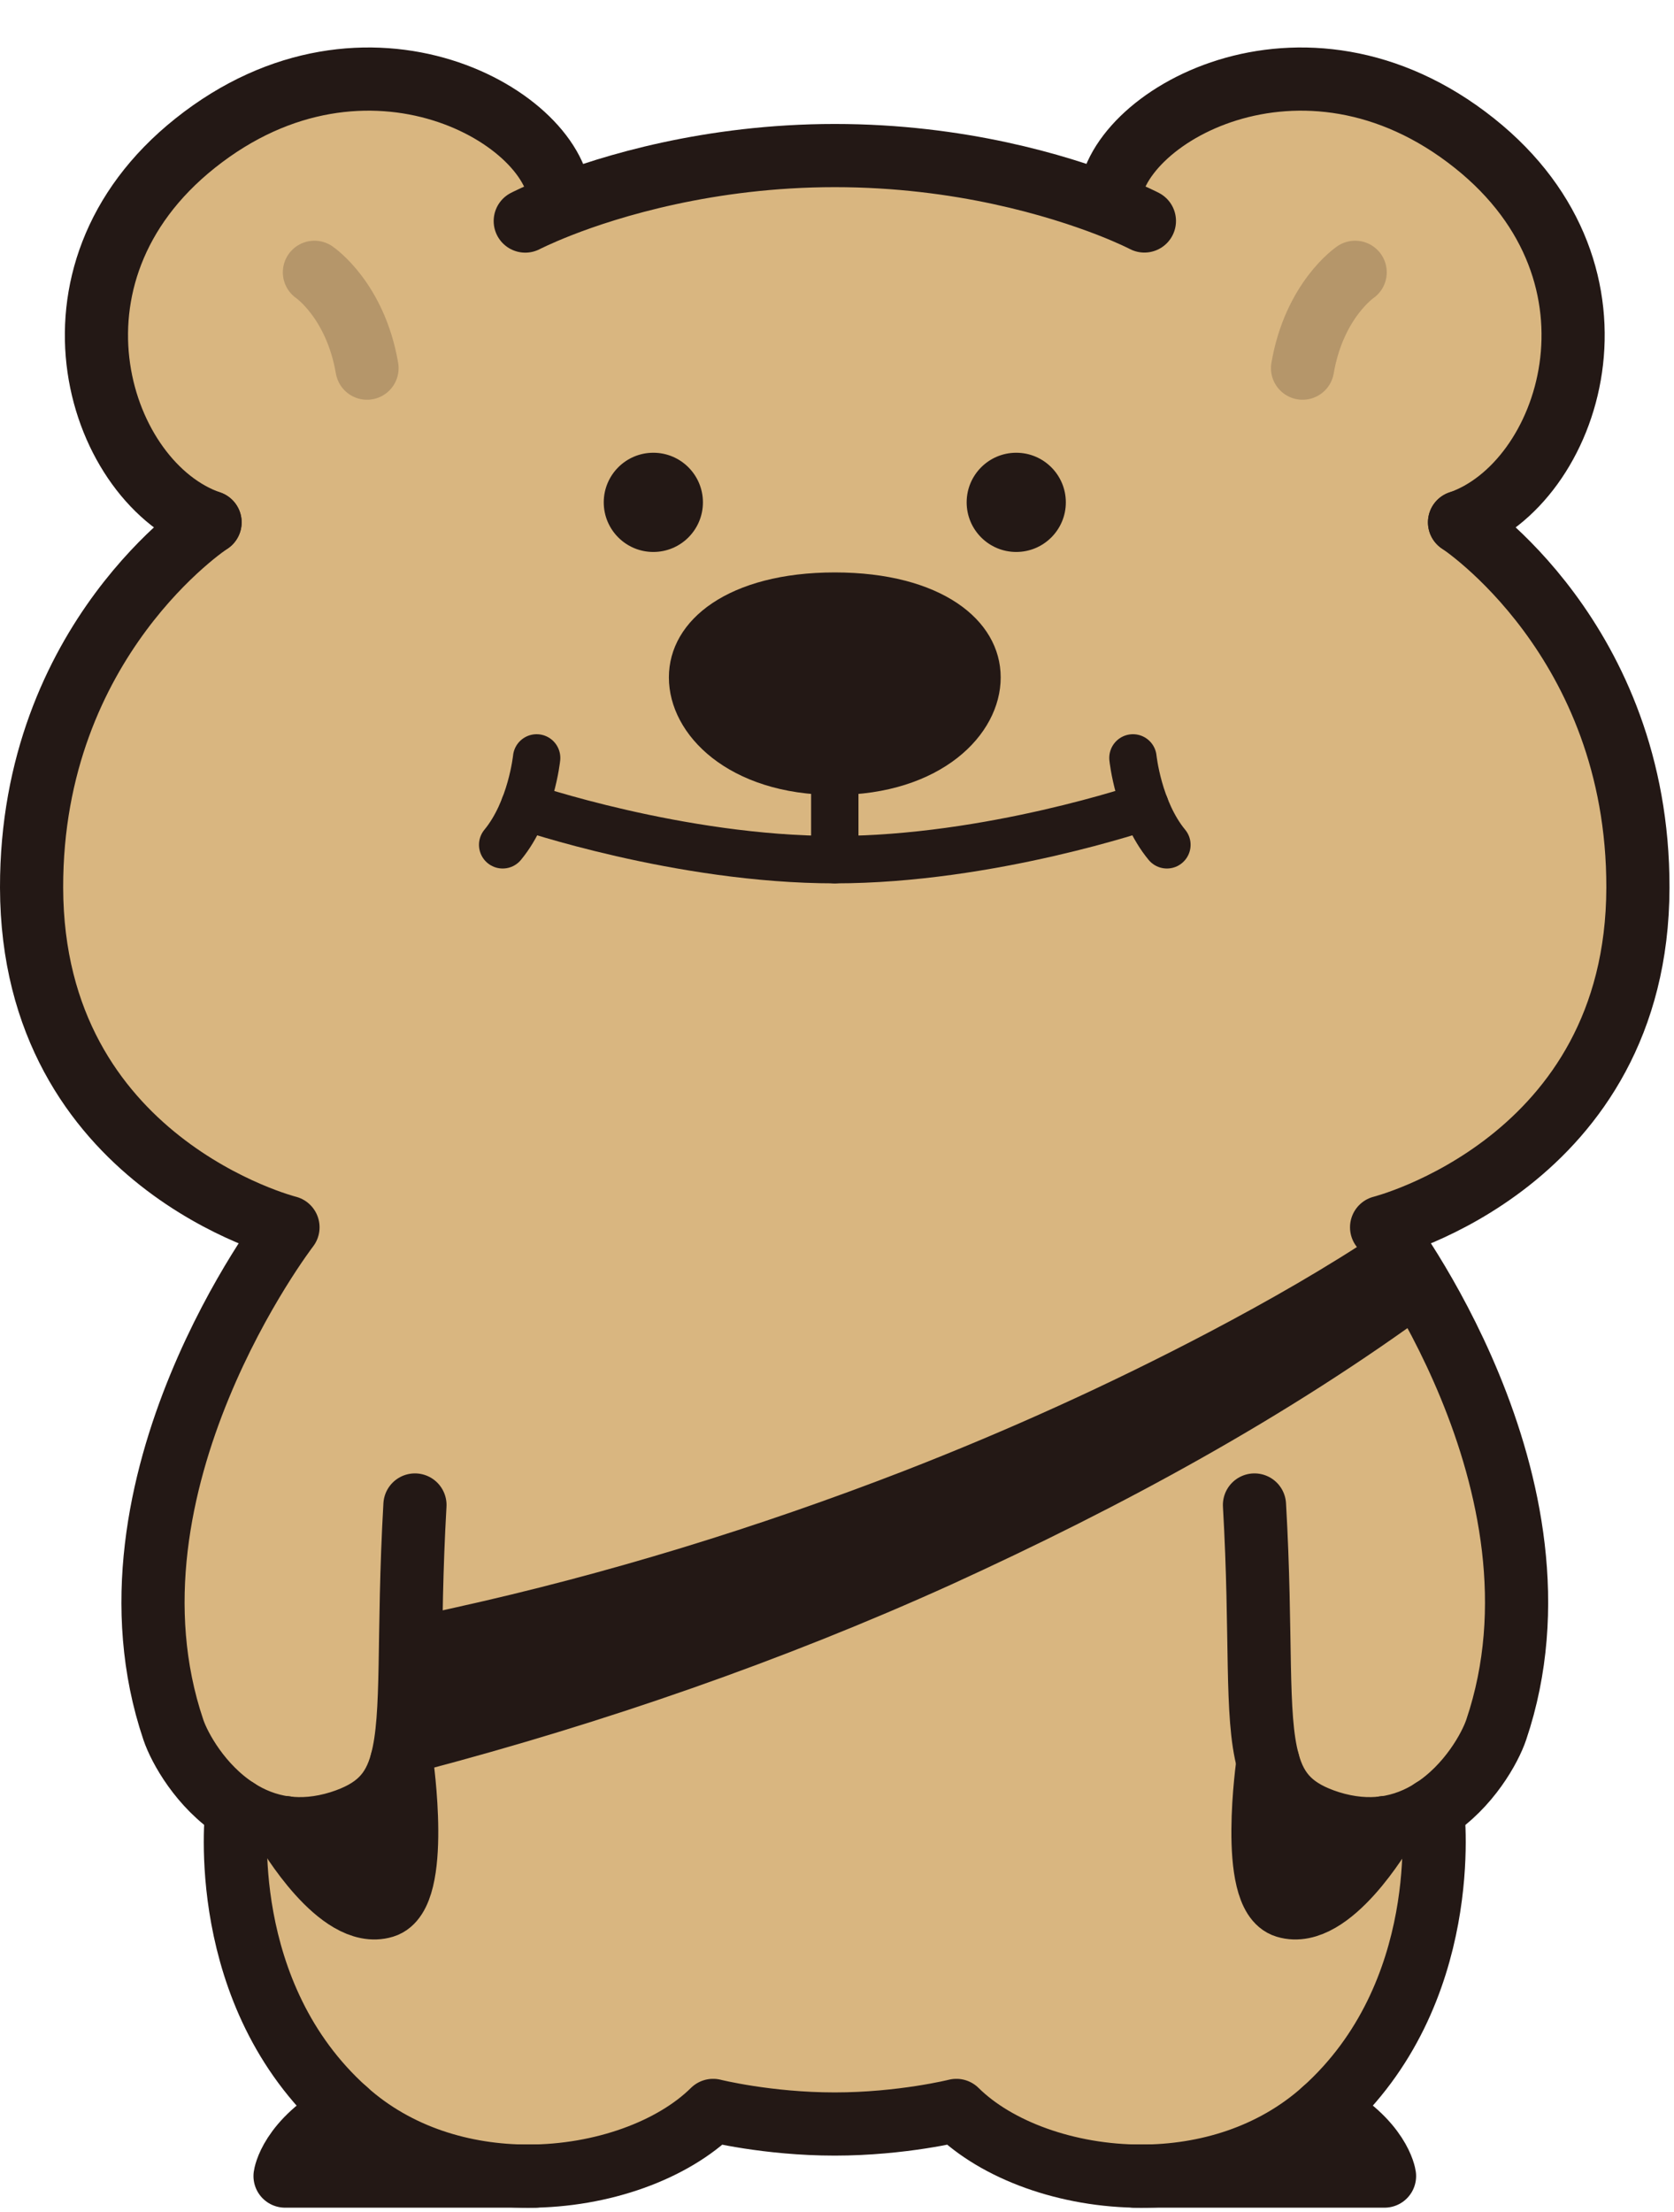 <svg width="212" height="280" viewBox="0 0 212 280" fill="none" xmlns="http://www.w3.org/2000/svg">
<path d="M50.87 223.022C49.81 226.982 47.63 229.222 43.07 230.662C40.53 231.462 38.22 231.622 36.12 231.352C36.4 231.832 42.98 243.042 48.62 241.322C53.31 239.902 50.87 223.022 50.87 223.022ZM175.33 231.362C173.23 231.632 170.92 231.462 168.38 230.672C163.83 229.222 161.65 226.982 160.59 223.032H160.58C160.58 223.032 158.15 239.912 162.83 241.332C168.47 243.062 175.05 231.852 175.33 231.362ZM30.01 229.072C25.44 226.122 22.74 221.232 21.96 218.942C11.46 187.862 36.48 155.352 36.48 155.352C36.48 155.352 4.09 147.212 4.01 112.362C3.95 80.902 26.61 66.112 26.61 66.112C12.58 61.282 3.7 34.852 24.73 18.112C46.5 0.772 70.93 15.032 70.93 25.672V26.042C77.18 23.602 89.71 19.682 105.72 19.682C121.73 19.682 134.09 23.542 140.4 25.982L140.52 25.672C140.52 15.032 164.96 0.772 186.72 18.112C207.75 34.852 198.86 61.282 184.84 66.112C184.84 66.112 207.49 80.902 207.43 112.362C207.36 147.212 174.97 155.352 174.97 155.352C174.97 155.352 199.99 187.862 189.49 218.942C188.72 221.242 186.02 226.132 181.44 229.072C181.52 229.682 184.11 252.392 167.64 267.142C161.09 273.002 152.66 275.462 144.55 275.462C135.18 275.462 126.23 272.192 121.13 267.142C121.13 267.142 114.26 268.862 105.72 268.862C97.18 268.862 90.32 267.142 90.32 267.142C85.22 272.182 76.27 275.462 66.9 275.462C58.78 275.462 50.34 273.012 43.8 267.142C27.34 252.392 29.93 229.682 30.01 229.072Z" fill="#D9B680"/>
<path d="M175.34 275.462H144.55C152.67 275.462 161.09 273.012 167.64 267.142C174.75 271.042 175.34 275.462 175.34 275.462Z" fill="#231815"/>
<path d="M168.38 230.672C170.92 231.472 173.23 231.632 175.33 231.362C175.05 231.842 168.47 243.052 162.83 241.332C158.14 239.912 160.58 223.032 160.58 223.032H160.59C161.65 226.992 163.83 229.232 168.38 230.672Z" fill="#231815"/>
<path d="M66.9 275.462H36.11C36.11 275.462 36.69 271.042 43.8 267.142C50.35 273.002 58.79 275.462 66.9 275.462Z" fill="#231815"/>
<path d="M50.87 223.022C50.87 223.022 53.3 239.902 48.62 241.322C42.98 243.052 36.4 231.842 36.12 231.352C38.22 231.622 40.53 231.452 43.07 230.662C47.63 229.212 49.81 226.972 50.87 223.022Z" fill="#231815"/>
<path d="M26.6 66.122C12.57 61.292 3.69 34.862 24.72 18.122C46.49 0.782 70.92 15.042 70.92 25.682" stroke="#231815" stroke-width="8" stroke-linecap="round" stroke-linejoin="round"/>
<path d="M184.84 66.122C198.86 61.292 207.75 34.862 186.72 18.122C164.95 0.782 140.52 15.042 140.52 25.682" stroke="#231815" stroke-width="8" stroke-linecap="round" stroke-linejoin="round"/>
<path d="M26.6 66.122C26.6 66.122 3.95 80.912 4 112.372C4.08 147.222 36.47 155.362 36.47 155.362C36.47 155.362 11.45 187.872 21.95 218.952C22.72 221.252 25.42 226.142 30 229.082C31.76 230.222 33.8 231.062 36.11 231.372C38.21 231.642 40.52 231.472 43.06 230.682C47.62 229.232 49.8 226.992 50.86 223.042C52.47 217.102 51.59 207.282 52.55 190.512" stroke="#231815" stroke-width="8" stroke-linecap="round" stroke-linejoin="round"/>
<path d="M184.84 66.122C184.84 66.122 207.49 80.912 207.43 112.372C207.36 147.222 174.97 155.362 174.97 155.362C174.97 155.362 199.99 187.872 189.49 218.952C188.72 221.252 186.02 226.142 181.44 229.082C179.68 230.222 177.64 231.062 175.33 231.372C173.23 231.642 170.92 231.472 168.38 230.682C163.83 229.232 161.65 226.992 160.59 223.042C158.96 217.102 159.84 207.282 158.87 190.512" stroke="#231815" stroke-width="8" stroke-linecap="round" stroke-linejoin="round"/>
<path d="M36.11 231.352H36.12C36.4 231.842 42.98 243.052 48.62 241.332C53.31 239.912 50.87 223.032 50.87 223.032" stroke="#231815" stroke-width="8" stroke-linecap="round" stroke-linejoin="round"/>
<path d="M67.76 275.462H36.1C36.1 275.462 36.68 271.042 43.79 267.142" stroke="#231815" stroke-width="8" stroke-linecap="round" stroke-linejoin="round"/>
<path d="M144.93 27.972C144.93 27.972 143.33 27.132 140.4 25.992C134.09 23.552 121.64 19.692 105.72 19.692C89.8 19.692 77.18 23.602 70.93 26.052C68.08 27.172 66.52 27.982 66.52 27.982" stroke="#231815" stroke-width="8" stroke-linecap="round" stroke-linejoin="round"/>
<path d="M175.34 231.352H175.33C175.05 231.842 168.47 243.052 162.83 241.332C158.14 239.912 160.58 223.032 160.58 223.032" stroke="#231815" stroke-width="8" stroke-linecap="round" stroke-linejoin="round"/>
<path d="M181.43 229.072C181.51 229.692 184.1 252.402 167.63 267.152C161.08 273.012 152.65 275.472 144.54 275.472C135.17 275.472 126.22 272.202 121.12 267.152C121.12 267.152 114.25 268.872 105.71 268.872C97.17 268.872 90.31 267.152 90.31 267.152C85.21 272.192 76.26 275.472 66.89 275.472C58.77 275.472 50.33 273.022 43.79 267.152C27.33 252.402 29.92 229.692 30 229.082" stroke="#231815" stroke-width="8" stroke-linecap="round" stroke-linejoin="round"/>
<path d="M143.67 275.462H175.34C175.34 275.462 174.75 271.042 167.64 267.142" stroke="#231815" stroke-width="8" stroke-linecap="round" stroke-linejoin="round"/>
<path d="M182.05 165.372C162.96 179.442 142.02 190.742 120.49 200.572C99.02 210.292 76.45 218.092 53.66 224.102L49.34 205.332L57.61 203.502C76.9 199.242 96.03 193.342 114.45 186.212C127.66 181.082 140.63 175.202 153.18 168.602C160.6 164.692 168.01 160.472 174.96 155.822L182.05 165.382V165.372Z" fill="#231815"/>
<path d="M126.73 85.752C126.73 93.092 119.08 100.632 105.72 100.632C92.36 100.632 84.71 93.092 84.71 85.752C84.71 78.412 92.36 72.462 105.72 72.462C119.08 72.462 126.73 78.412 126.73 85.752Z" fill="#231815"/>
<path d="M82.74 69.872C86.208 69.872 89.02 67.061 89.02 63.592C89.02 60.124 86.208 57.312 82.74 57.312C79.272 57.312 76.46 60.124 76.46 63.592C76.46 67.061 79.272 69.872 82.74 69.872Z" fill="#231815"/>
<path d="M128.7 69.872C132.168 69.872 134.98 67.061 134.98 63.592C134.98 60.124 132.168 57.312 128.7 57.312C125.232 57.312 122.42 60.124 122.42 63.592C122.42 67.061 125.232 69.872 128.7 69.872Z" fill="#231815"/>
<path d="M67.96 95.942C67.96 95.942 67.29 102.552 63.66 106.942" stroke="#231815" stroke-width="6" stroke-linecap="round" stroke-linejoin="round"/>
<path d="M145.03 102.082C145.03 102.082 125.39 108.822 105.72 108.822C86.06 108.822 66.41 102.082 66.41 102.082" stroke="#231815" stroke-width="6" stroke-linecap="round" stroke-linejoin="round"/>
<path d="M143.48 95.942C143.48 95.942 144.15 102.552 147.78 106.942" stroke="#231815" stroke-width="6" stroke-linecap="round" stroke-linejoin="round"/>
<path d="M105.72 87.722V108.822" stroke="#231815" stroke-width="6" stroke-linecap="round" stroke-linejoin="round"/>
<path opacity="0.2" d="M39.82 34.472C39.82 34.472 45 37.972 46.48 46.602" stroke="#231815" stroke-width="8" stroke-linecap="round" stroke-linejoin="round"/>
<path opacity="0.2" d="M171.62 34.472C171.62 34.472 166.44 37.972 164.96 46.602" stroke="#231815" stroke-width="8" stroke-linecap="round" stroke-linejoin="round"/>
</svg>
